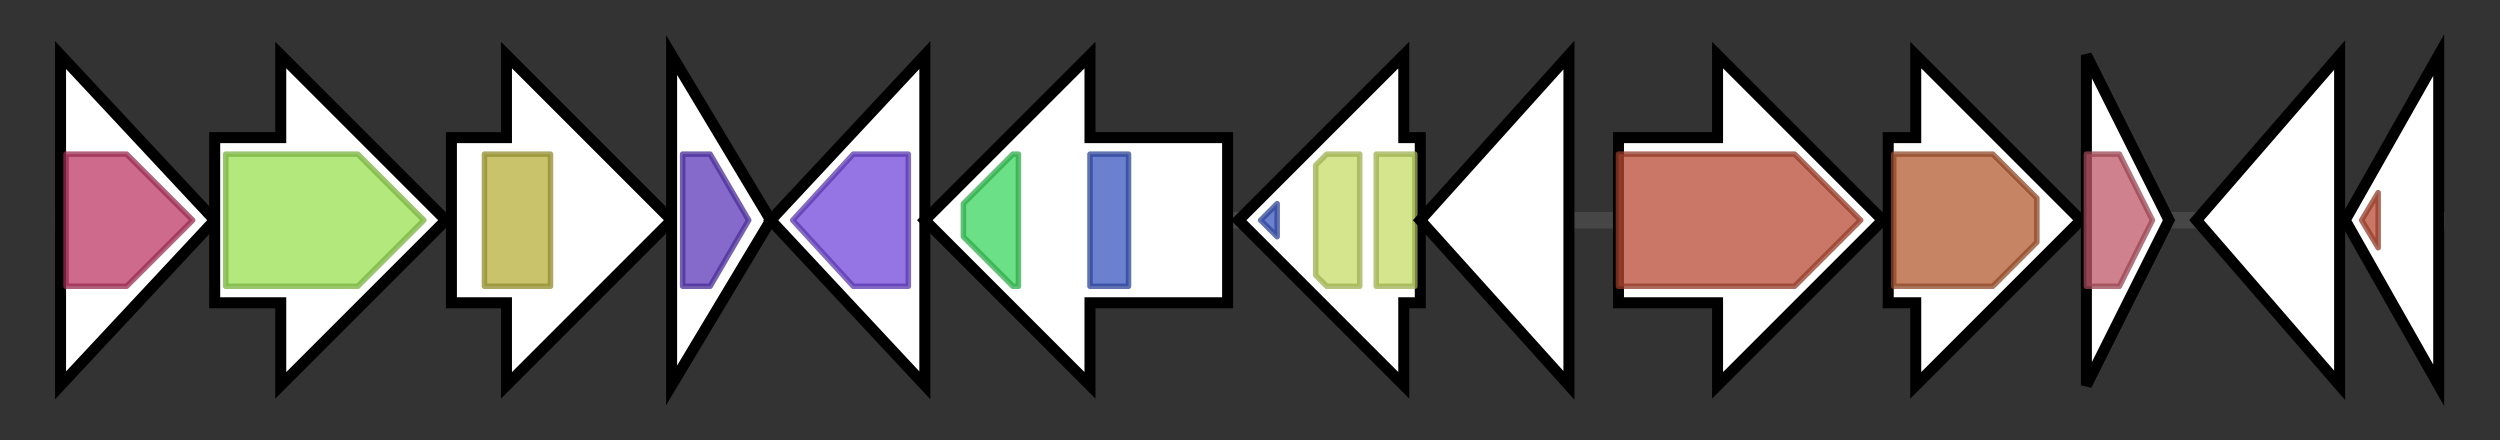 <svg version="1.1" baseProfile="full" xmlns="http://www.w3.org/2000/svg" width="454.133" height="80">
	<rect width="100%" height="100%" fill="#333333" stroke="none"/>
	<g>
		<line x1="10" y1="40.0" x2="444.133" y2="40.0" style="stroke:rgb(70,70,70); stroke-width:3 "/>
		<g>
			<title>menA (EOMLKCNM_03034)
1,4-dihydroxy-2-naphthoate octaprenyltransferase</title>
			<polygon class="menA (EOMLKCNM_03034)
1,4-dihydroxy-2-naphthoate octaprenyltransferase" points="11,10 39,40 11,70" fill="rgb(255,255,255)" fill-opacity="1.0" stroke="rgb(0,0,0)" stroke-width="2"  />
			<g>
				<title>UbiA (PF01040)
"UbiA prenyltransferase family"</title>
				<polygon class="PF01040" points="12,28 23,28 35,40 23,52 12,52" stroke-linejoin="round" width="25" height="24" fill="rgb(189,57,100)" stroke="rgb(151,45,80)" stroke-width="1" opacity="0.75" />
			</g>
		</g>
		<g>
			<title>pucC_3 (EOMLKCNM_03035)
Protein PucC</title>
			<polygon class="pucC_3 (EOMLKCNM_03035)
Protein PucC" points="39,25 51,25 51,10 81,40 51,70 51,55 39,55" fill="rgb(255,255,255)" fill-opacity="1.0" stroke="rgb(0,0,0)" stroke-width="2"  />
			<g>
				<title>PUCC (PF03209)
"PUCC protein"</title>
				<polygon class="PF03209" points="41,28 65,28 77,40 65,52 41,52" stroke-linejoin="round" width="38" height="24" fill="rgb(153,224,80)" stroke="rgb(122,179,64)" stroke-width="1" opacity="0.75" />
			</g>
		</g>
		<g>
			<title> (EOMLKCNM_03036)
hypothetical protein</title>
			<polygon class=" (EOMLKCNM_03036)
hypothetical protein" points="82,25 92,25 92,10 122,40 92,70 92,55 82,55" fill="rgb(255,255,255)" fill-opacity="1.0" stroke="rgb(0,0,0)" stroke-width="2"  />
			<g>
				<title>FAD_binding_3 (PF01494)
"FAD binding domain"</title>
				<rect class="PF01494" x="88" y="28" stroke-linejoin="round" width="12" height="24" fill="rgb(182,175,59)" stroke="rgb(145,140,47)" stroke-width="1" opacity="0.75" />
			</g>
		</g>
		<g>
			<title>idi (EOMLKCNM_03037)
Isopentenyl-diphosphate Delta-isomerase</title>
			<polygon class="idi (EOMLKCNM_03037)
Isopentenyl-diphosphate Delta-isomerase" points="122,10 140,40 122,70" fill="rgb(255,255,255)" fill-opacity="1.0" stroke="rgb(0,0,0)" stroke-width="2"  />
			<g>
				<title>NUDIX (PF00293)
"NUDIX domain"</title>
				<polygon class="PF00293" points="124,28 129,28 136,40 129,52 124,52" stroke-linejoin="round" width="13" height="24" fill="rgb(92,56,187)" stroke="rgb(73,44,149)" stroke-width="1" opacity="0.75" />
			</g>
		</g>
		<g>
			<title>bpoC (EOMLKCNM_03038)
Putative non-heme bromoperoxidase BpoC</title>
			<polygon class="bpoC (EOMLKCNM_03038)
Putative non-heme bromoperoxidase BpoC" points="140,40 168,10 168,70" fill="rgb(255,255,255)" fill-opacity="1.0" stroke="rgb(0,0,0)" stroke-width="2"  />
			<g>
				<title>Abhydrolase_6 (PF12697)
"Alpha/beta hydrolase family"</title>
				<polygon class="PF12697" points="144,40 155,28 165,28 165,52 155,52" stroke-linejoin="round" width="24" height="24" fill="rgb(113,71,219)" stroke="rgb(90,56,175)" stroke-width="1" opacity="0.75" />
			</g>
		</g>
		<g>
			<title>bchD (EOMLKCNM_03039)
Magnesium-chelatase 60 kDa subunit</title>
			<polygon class="bchD (EOMLKCNM_03039)
Magnesium-chelatase 60 kDa subunit" points="223,25 198,25 198,10 168,40 198,70 198,55 223,55" fill="rgb(255,255,255)" fill-opacity="1.0" stroke="rgb(0,0,0)" stroke-width="2"  />
			<g>
				<title>VWA_2 (PF13519)
"von Willebrand factor type A domain"</title>
				<polygon class="PF13519" points="175,37 184,28 185,28 185,52 184,52 175,43" stroke-linejoin="round" width="10" height="24" fill="rgb(58,213,93)" stroke="rgb(46,170,74)" stroke-width="1" opacity="0.75" />
			</g>
			<g>
				<title>AAA_lid_2 (PF17863)
"AAA lid domain"</title>
				<rect class="PF17863" x="198" y="28" stroke-linejoin="round" width="7" height="24" fill="rgb(58,87,190)" stroke="rgb(46,69,152)" stroke-width="1" opacity="0.75" />
			</g>
		</g>
		<g>
			<title>bchI (EOMLKCNM_03040)
Magnesium-chelatase 38 kDa subunit</title>
			<polygon class="bchI (EOMLKCNM_03040)
Magnesium-chelatase 38 kDa subunit" points="258,25 255,25 255,10 225,40 255,70 255,55 258,55" fill="rgb(255,255,255)" fill-opacity="1.0" stroke="rgb(0,0,0)" stroke-width="2"  />
			<g>
				<title>AAA_lid_2 (PF17863)
"AAA lid domain"</title>
				<polygon class="PF17863" points="229,40 232,37 232,43" stroke-linejoin="round" width="7" height="24" fill="rgb(58,87,190)" stroke="rgb(46,69,152)" stroke-width="1" opacity="0.75" />
			</g>
			<g>
				<title>Mg_chelatase (PF01078)
"Magnesium chelatase, subunit ChlI"</title>
				<polygon class="PF01078" points="239,30 241,28 247,28 247,52 241,52 239,50" stroke-linejoin="round" width="8" height="24" fill="rgb(199,220,103)" stroke="rgb(159,176,82)" stroke-width="1" opacity="0.75" />
			</g>
			<g>
				<title>Mg_chelatase (PF01078)
"Magnesium chelatase, subunit ChlI"</title>
				<rect class="PF01078" x="250" y="28" stroke-linejoin="round" width="7" height="24" fill="rgb(199,220,103)" stroke="rgb(159,176,82)" stroke-width="1" opacity="0.75" />
			</g>
		</g>
		<g>
			<title>crtA (EOMLKCNM_03041)
Spheroidene monooxygenase</title>
			<polygon class="crtA (EOMLKCNM_03041)
Spheroidene monooxygenase" points="258,40 285,10 285,70" fill="rgb(255,255,255)" fill-opacity="1.0" stroke="rgb(0,0,0)" stroke-width="2"  />
		</g>
		<g>
			<title>crtI (EOMLKCNM_03042)
Phytoene desaturase (neurosporene-forming)</title>
			<polygon class="crtI (EOMLKCNM_03042)
Phytoene desaturase (neurosporene-forming)" points="294,25 312,25 312,10 342,40 312,70 312,55 294,55" fill="rgb(255,255,255)" fill-opacity="1.0" stroke="rgb(0,0,0)" stroke-width="2"  />
			<g>
				<title>Amino_oxidase (PF01593)
"Flavin containing amine oxidoreductase"</title>
				<polygon class="PF01593" points="294,28 326,28 338,40 326,52 294,52" stroke-linejoin="round" width="45" height="24" fill="rgb(184,74,52)" stroke="rgb(147,59,41)" stroke-width="1" opacity="0.75" />
			</g>
		</g>
		<g>
			<title> (EOMLKCNM_03043)
hypothetical protein</title>
			<polygon class=" (EOMLKCNM_03043)
hypothetical protein" points="343,25 348,25 348,10 378,40 348,70 348,55 343,55" fill="rgb(255,255,255)" fill-opacity="1.0" stroke="rgb(0,0,0)" stroke-width="2"  />
			<g>
				<title>SQS_PSY (PF00494)
"Squalene/phytoene synthase"</title>
				<polygon class="PF00494" points="344,28 362,28 370,36 370,44 362,52 344,52" stroke-linejoin="round" width="26" height="24" fill="rgb(178,91,49)" stroke="rgb(142,72,39)" stroke-width="1" opacity="0.75" />
			</g>
		</g>
		<g>
			<title>tspO (EOMLKCNM_03044)
Tryptophan-rich sensory protein</title>
			<polygon class="tspO (EOMLKCNM_03044)
Tryptophan-rich sensory protein" points="379,10 394,40 379,70" fill="rgb(255,255,255)" fill-opacity="1.0" stroke="rgb(0,0,0)" stroke-width="2"  />
			<g>
				<title>TspO_MBR (PF03073)
"TspO/MBR family"</title>
				<polygon class="PF03073" points="379,28 385,28 391,40 385,52 379,52" stroke-linejoin="round" width="14" height="24" fill="rgb(191,88,103)" stroke="rgb(152,70,82)" stroke-width="1" opacity="0.75" />
			</g>
		</g>
		<g>
			<title>crtC (EOMLKCNM_03045)
Acyclic carotenoid 1,2-hydratase</title>
			<polygon class="crtC (EOMLKCNM_03045)
Acyclic carotenoid 1,2-hydratase" points="399,40 425,10 425,70" fill="rgb(255,255,255)" fill-opacity="1.0" stroke="rgb(0,0,0)" stroke-width="2"  />
		</g>
		<g>
			<title>crtD (EOMLKCNM_03046)
Hydroxyneurosporene desaturase</title>
			<polygon class="crtD (EOMLKCNM_03046)
Hydroxyneurosporene desaturase" points="426,40 443,10 443,70" fill="rgb(255,255,255)" fill-opacity="1.0" stroke="rgb(0,0,0)" stroke-width="2"  />
			<g>
				<title>Amino_oxidase (PF01593)
"Flavin containing amine oxidoreductase"</title>
				<polygon class="PF01593" points="429,40 432,35 432,45" stroke-linejoin="round" width="6" height="24" fill="rgb(184,74,52)" stroke="rgb(147,59,41)" stroke-width="1" opacity="0.75" />
			</g>
		</g>
	</g>
</svg>
